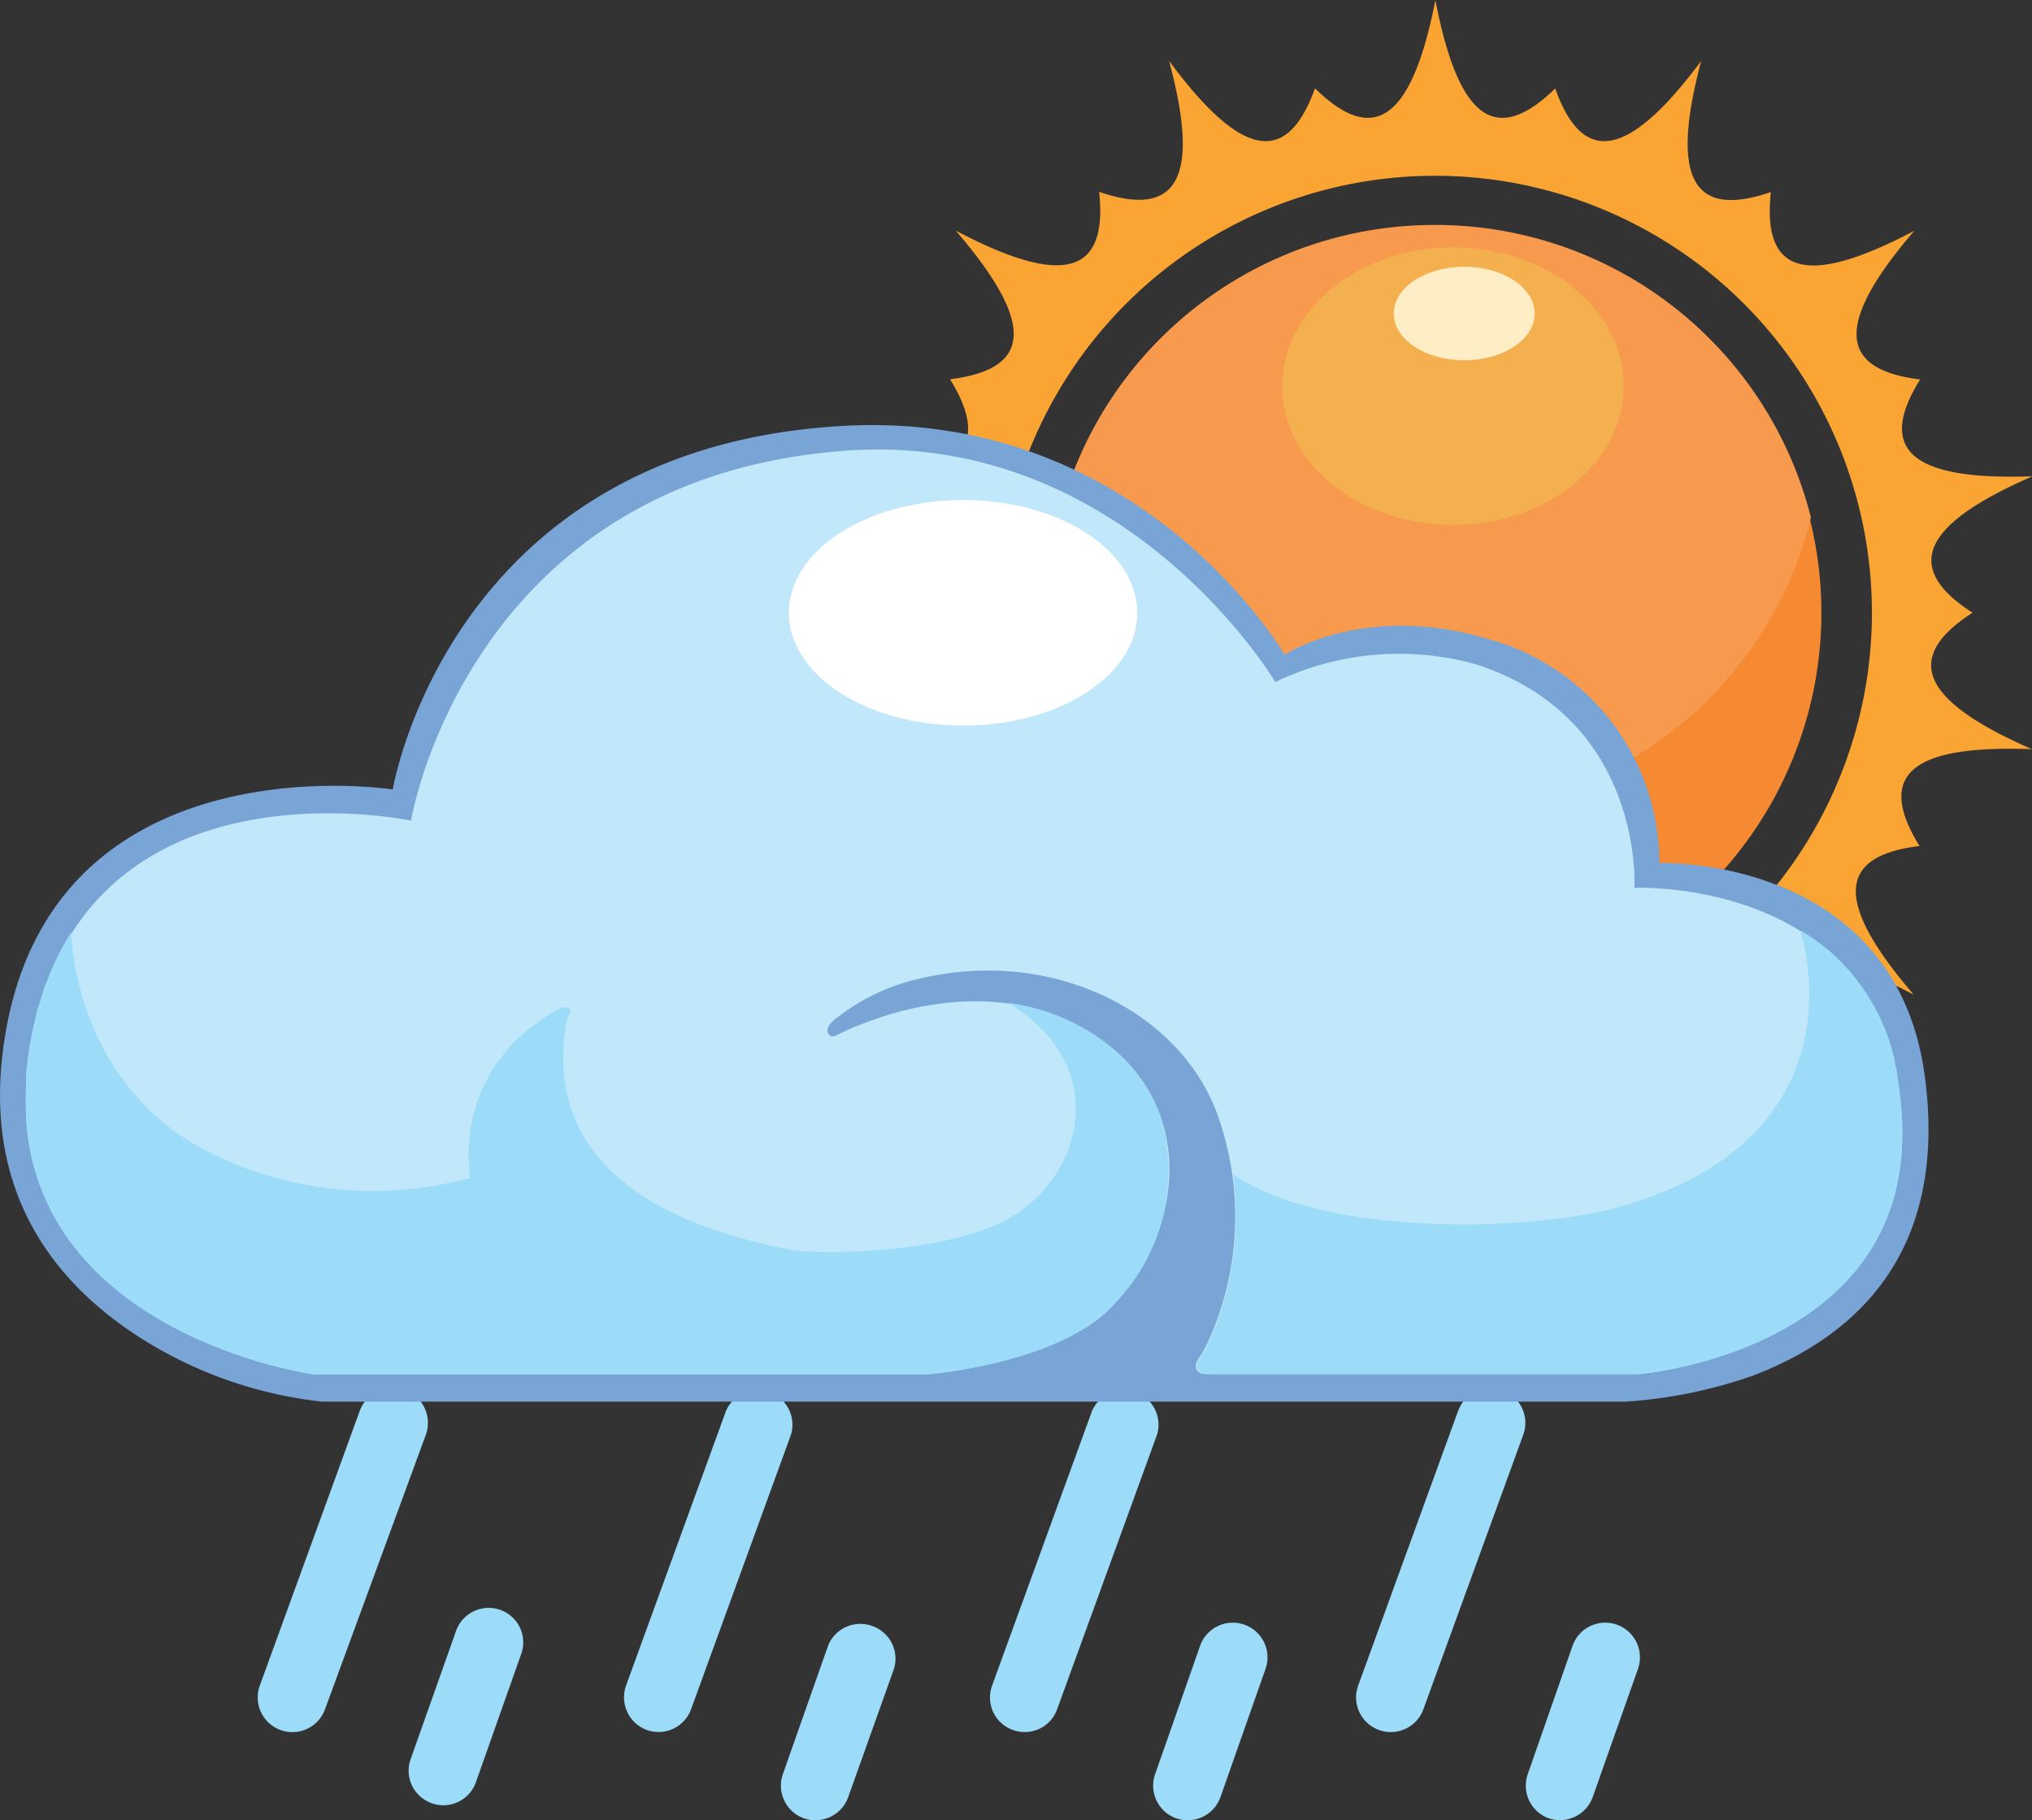 <svg xmlns="http://www.w3.org/2000/svg" viewBox="0 0 104.97 94.03"><rect x="0" y="0" width="104.97" height="94.03" fill="#333333" stroke="none"/><g id="图层_2" data-name="图层 2"><g id="图层_1-2" data-name="图层 1"><path d="M16.79,88.29a1.79,1.79,0,0,1-3.37-1.22l5.16-14.18A1.79,1.79,0,0,1,22,74.11h0Zm37.82,0a1.78,1.78,0,0,1-2.29,1.07h0a1.78,1.78,0,0,1-1.07-2.29h0l5.16-14.18a1.79,1.79,0,0,1,3.36,1.22h0Zm-18.91,0a1.79,1.79,0,0,1-2.29,1.07h0a1.8,1.8,0,0,1-1.07-2.29h0L37.5,72.89a1.79,1.79,0,0,1,3.36,1.22h0Zm8.11,4.56a1.8,1.8,0,0,1-2.29,1.07h0a1.79,1.79,0,0,1-1.07-2.3h0L42.78,85A1.79,1.79,0,0,1,45.08,84h0a1.78,1.78,0,0,1,1.07,2.29h0Zm19.23,0a1.8,1.8,0,0,1-2.29,1.07h0a1.79,1.79,0,0,1-1.07-2.3h0L62,85a1.79,1.79,0,0,1,3.37,1.22h0Zm10.49-4.56a1.79,1.79,0,0,1-2.3,1.07h0a1.79,1.79,0,0,1-1.07-2.29h0l5.16-14.18a1.79,1.79,0,0,1,3.37,1.22h0Zm8.74,4.56A1.8,1.8,0,0,1,80,93.92h0a1.79,1.79,0,0,1-1.07-2.3h0L81.24,85a1.79,1.79,0,0,1,3.37,1.22h0Zm-57.69-.78a1.78,1.78,0,0,1-2.29,1.07h0a1.78,1.78,0,0,1-1.07-2.29h0l2.34-6.61a1.79,1.79,0,0,1,2.29-1.08h0a1.78,1.78,0,0,1,1.07,2.29h0Z" style="fill:#9cdcf8"/><path d="M105,24.6c-6.25.23-8.08-1.35-5.81-5-4.28-.52-4.37-2.94-.3-7.68-5.53,2.92-7.87,2.29-7.41-2-4.07,1.4-5.2-.74-3.6-6.77-3.73,5-6.1,5.47-7.54,1.42-3.08,3-5,1.59-6.19-4.56C72.94,6.15,71,7.58,67.93,4.56c-1.46,4.06-3.83,3.6-7.54-1.42,1.62,6,.49,8.17-3.61,6.77.46,4.29-1.88,4.92-7.41,2,4.08,4.74,4,7.15-.29,7.68,2.26,3.68.44,5.25-5.82,5,5.73,2.51,6.7,4.73,3.07,7C50,34,49,36.2,43.26,38.7c6.25-.23,8.08,1.35,5.82,5,4.27.52,4.37,2.94.29,7.68,5.53-2.92,7.87-2.29,7.41,2,4.08-1.4,5.2.74,3.61,6.78,3.72-5,6.09-5.48,7.54-1.42,3.07-3,5-1.6,6.19,4.55,1.17-6.15,3.11-7.57,6.19-4.55,1.45-4.07,3.82-3.62,7.54,1.42-1.63-6.05-.49-8.18,3.6-6.78-.46-4.29,1.88-4.92,7.41-2-4.07-4.74-4-7.16.3-7.68-2.27-3.67-.45-5.24,5.81-5-5.73-2.5-6.7-4.72-3.07-7.05C98.29,29.33,99.24,27.11,105,24.6ZM74.13,57.25a37,37,0,0,1-25.6-25.6,37,37,0,0,1,25.6-25.6,37,37,0,0,1,25.6,25.6A37,37,0,0,1,74.13,57.25Z" style="fill:#f9a433"/><path d="M100.32,31.65c0-.28-.95-2.12-1-2.39a11.14,11.14,0,0,0-.59-3.06L99,26a2.18,2.18,0,0,1-.27-.11A25.24,25.24,0,0,0,94,16.07c0-.1.06-.19.1-.3l-.31,0A25.3,25.3,0,0,0,85.21,9a1.53,1.53,0,0,1,0-.3l-.25.16C81.7,7.32,79.81,6.45,76,6.42,76,6.34,74.19,5,74.14,4.87c0,.09-2.07,1.47-2.11,1.55-3.81,0-5.47.9-8.7,2.44l-.24-.16c0,.1,0,.19,0,.3a25.23,25.23,0,0,0-8.51,6.8l-.31,0c0,.1.06.19.1.3a25.26,25.26,0,0,0-4.75,9.8l-.27.11.2.21a12.72,12.72,0,0,0-.6,3.32c0,.24-1,1.89-1,2.14s1,2.12,1,2.33a10.92,10.92,0,0,0,.6,3.13l-.2.21.27.11a25,25,0,0,0,4.75,9.81c0,.09-.06.2-.1.29l.31,0a25.35,25.35,0,0,0,8.51,6.8,1,1,0,0,1,0,.29c.08-.06.16-.09.24-.15,3.23,1.54,4.49,2.4,8.28,2.43,0,.08,2.47,1.45,2.52,1.54.05-.09,2.09-1.46,2.15-1.54,3.8,0,5.42-.89,8.65-2.43a1.28,1.28,0,0,1,.25.15l0-.29a25.58,25.58,0,0,0,8.53-6.82,3,3,0,0,0,.31,0c0-.1-.06-.19-.1-.3a25.2,25.2,0,0,0,4.75-9.8l.27-.11-.2-.21a10.86,10.86,0,0,0,.6-3.06c0-.23.95-2.15.95-2.39ZM74.13,54.22A22.57,22.57,0,1,1,96.7,31.65,22.57,22.57,0,0,1,74.13,54.22Z" style="fill:#f9a433"/><path d="M54.09,31.65a20,20,0,1,0,20-20A20,20,0,0,0,54.09,31.65Z" style="fill:#f58a33"/><path d="M74.13,11.62A20,20,0,0,0,54.7,26.73a20,20,0,0,0,38.85,0A20,20,0,0,0,74.13,11.62Z" style="fill:#f79a4d"/><path d="M66.24,19.94c0,4,3.94,7.17,8.82,7.17s8.82-3.21,8.82-7.17-3.95-7.16-8.82-7.16S66.24,16,66.24,19.94Z" style="fill:#f4b04e"/><path d="M72,16.2c0,1.33,1.63,2.41,3.64,2.41s3.64-1.08,3.64-2.41h0c0-1.34-1.63-2.42-3.64-2.42S72,14.86,72,16.2Z" style="fill:#ffeec5"/><path d="M20.29,40.78S3.17,38.09.35,53C-1.2,61.24,2.63,66.25,7.53,69.28a21.91,21.91,0,0,0,9.1,3.12H84a24.73,24.73,0,0,0,6.52-1.33c4.84-1.84,10.25-5.95,8.89-15.64C97.79,44.16,85.72,44.58,85.72,44.58A12,12,0,0,0,76.85,33c-6.36-1.91-10.49.82-10.49.82S59,21.13,43.55,22C23.2,23.14,20.29,40.78,20.29,40.78Z" style="fill:#78a4d6"/><path d="M98,55.47C96,45.35,84.43,45.86,84.43,45.86s.54-8.74-8.2-11.55a14.75,14.75,0,0,0-10.35.92s-7.71-13-22.19-11.95C24.16,24.7,21.23,42.39,21.23,42.39S4.84,38.89,1.75,53.13C-1.59,68.58,16.27,71,16.27,71H47.83s6.92-.54,9.71-3.62c3.81-4.16,4-10.27-.48-13.54-4-3-9-2.31-12.39-1-1.39.53-1.52.73-1.7.69s-.52-.41.32-1a10.79,10.79,0,0,1,4.3-2c7-1.61,13.55,1.88,15.36,7.21a15.62,15.62,0,0,1-.46,11.39c-.49,1.1-.72,1.07-.71,1.47s.54.38.54.38H84.67s16-1.34,13.29-15.54Z" style="fill:#c0e7fa"/><path d="M47.82,71s6.92-.54,9.71-3.61A9.83,9.83,0,0,0,60,57.83a8.35,8.35,0,0,0-1.8-3,1.19,1.19,0,0,0-.2-.19,2.06,2.06,0,0,0-.26-.25c-.21-.19-.44-.38-.68-.57a10.67,10.67,0,0,0-4.87-2h-.07C57.62,55.22,55.77,61,52,63c-2.95,1.63-9.38,1.92-11.4,1.51C28.5,62.09,28.9,55.65,29.19,53.13c.07-.68.5-.9.18-1.07s-1.23.48-1.62.78a8.23,8.23,0,0,0-3.45,8,19,19,0,0,1-13.63-1.38c-6.36-3.33-6.95-10.05-7-11.3l-.17.29a13.43,13.43,0,0,0-.72,1.36c-.1.23-.21.49-.31.74,0,.08-.06.16-.1.24-.1.29-.2.59-.29.89,0,.1-.07.22-.11.34q-.12.42-.21.87c-.11.45-.2.92-.28,1.46s-.11.84-.14,1.24c0,0,0,.08,0,.13,0,.32,0,.65,0,1v.39c0,.22,0,.46,0,.68C2.09,69.06,16.24,71,16.24,71ZM98.26,58A17.84,17.84,0,0,0,98,55.5c0-.2-.08-.38-.12-.57l0-.18-.09-.34a10.53,10.53,0,0,0-3.5-5.47A12.29,12.29,0,0,0,93,48.05s3.62,10.64-9.37,14.3C79,63.64,68.36,63.9,63.69,60.65a15.8,15.8,0,0,1-1.14,8.48c-.5,1.09-.72,1.07-.71,1.47s.54.37.54.37H84.72s14-1.15,13.54-12.95Z" style="fill:#9cdcf8"/><path d="M40.75,31.65c0,3.22,4,5.83,9,5.83s9-2.61,9-5.82h0c0-3.22-4-5.83-9-5.83s-9,2.61-9,5.83Z" style="fill:#fff"/></g></g></svg>